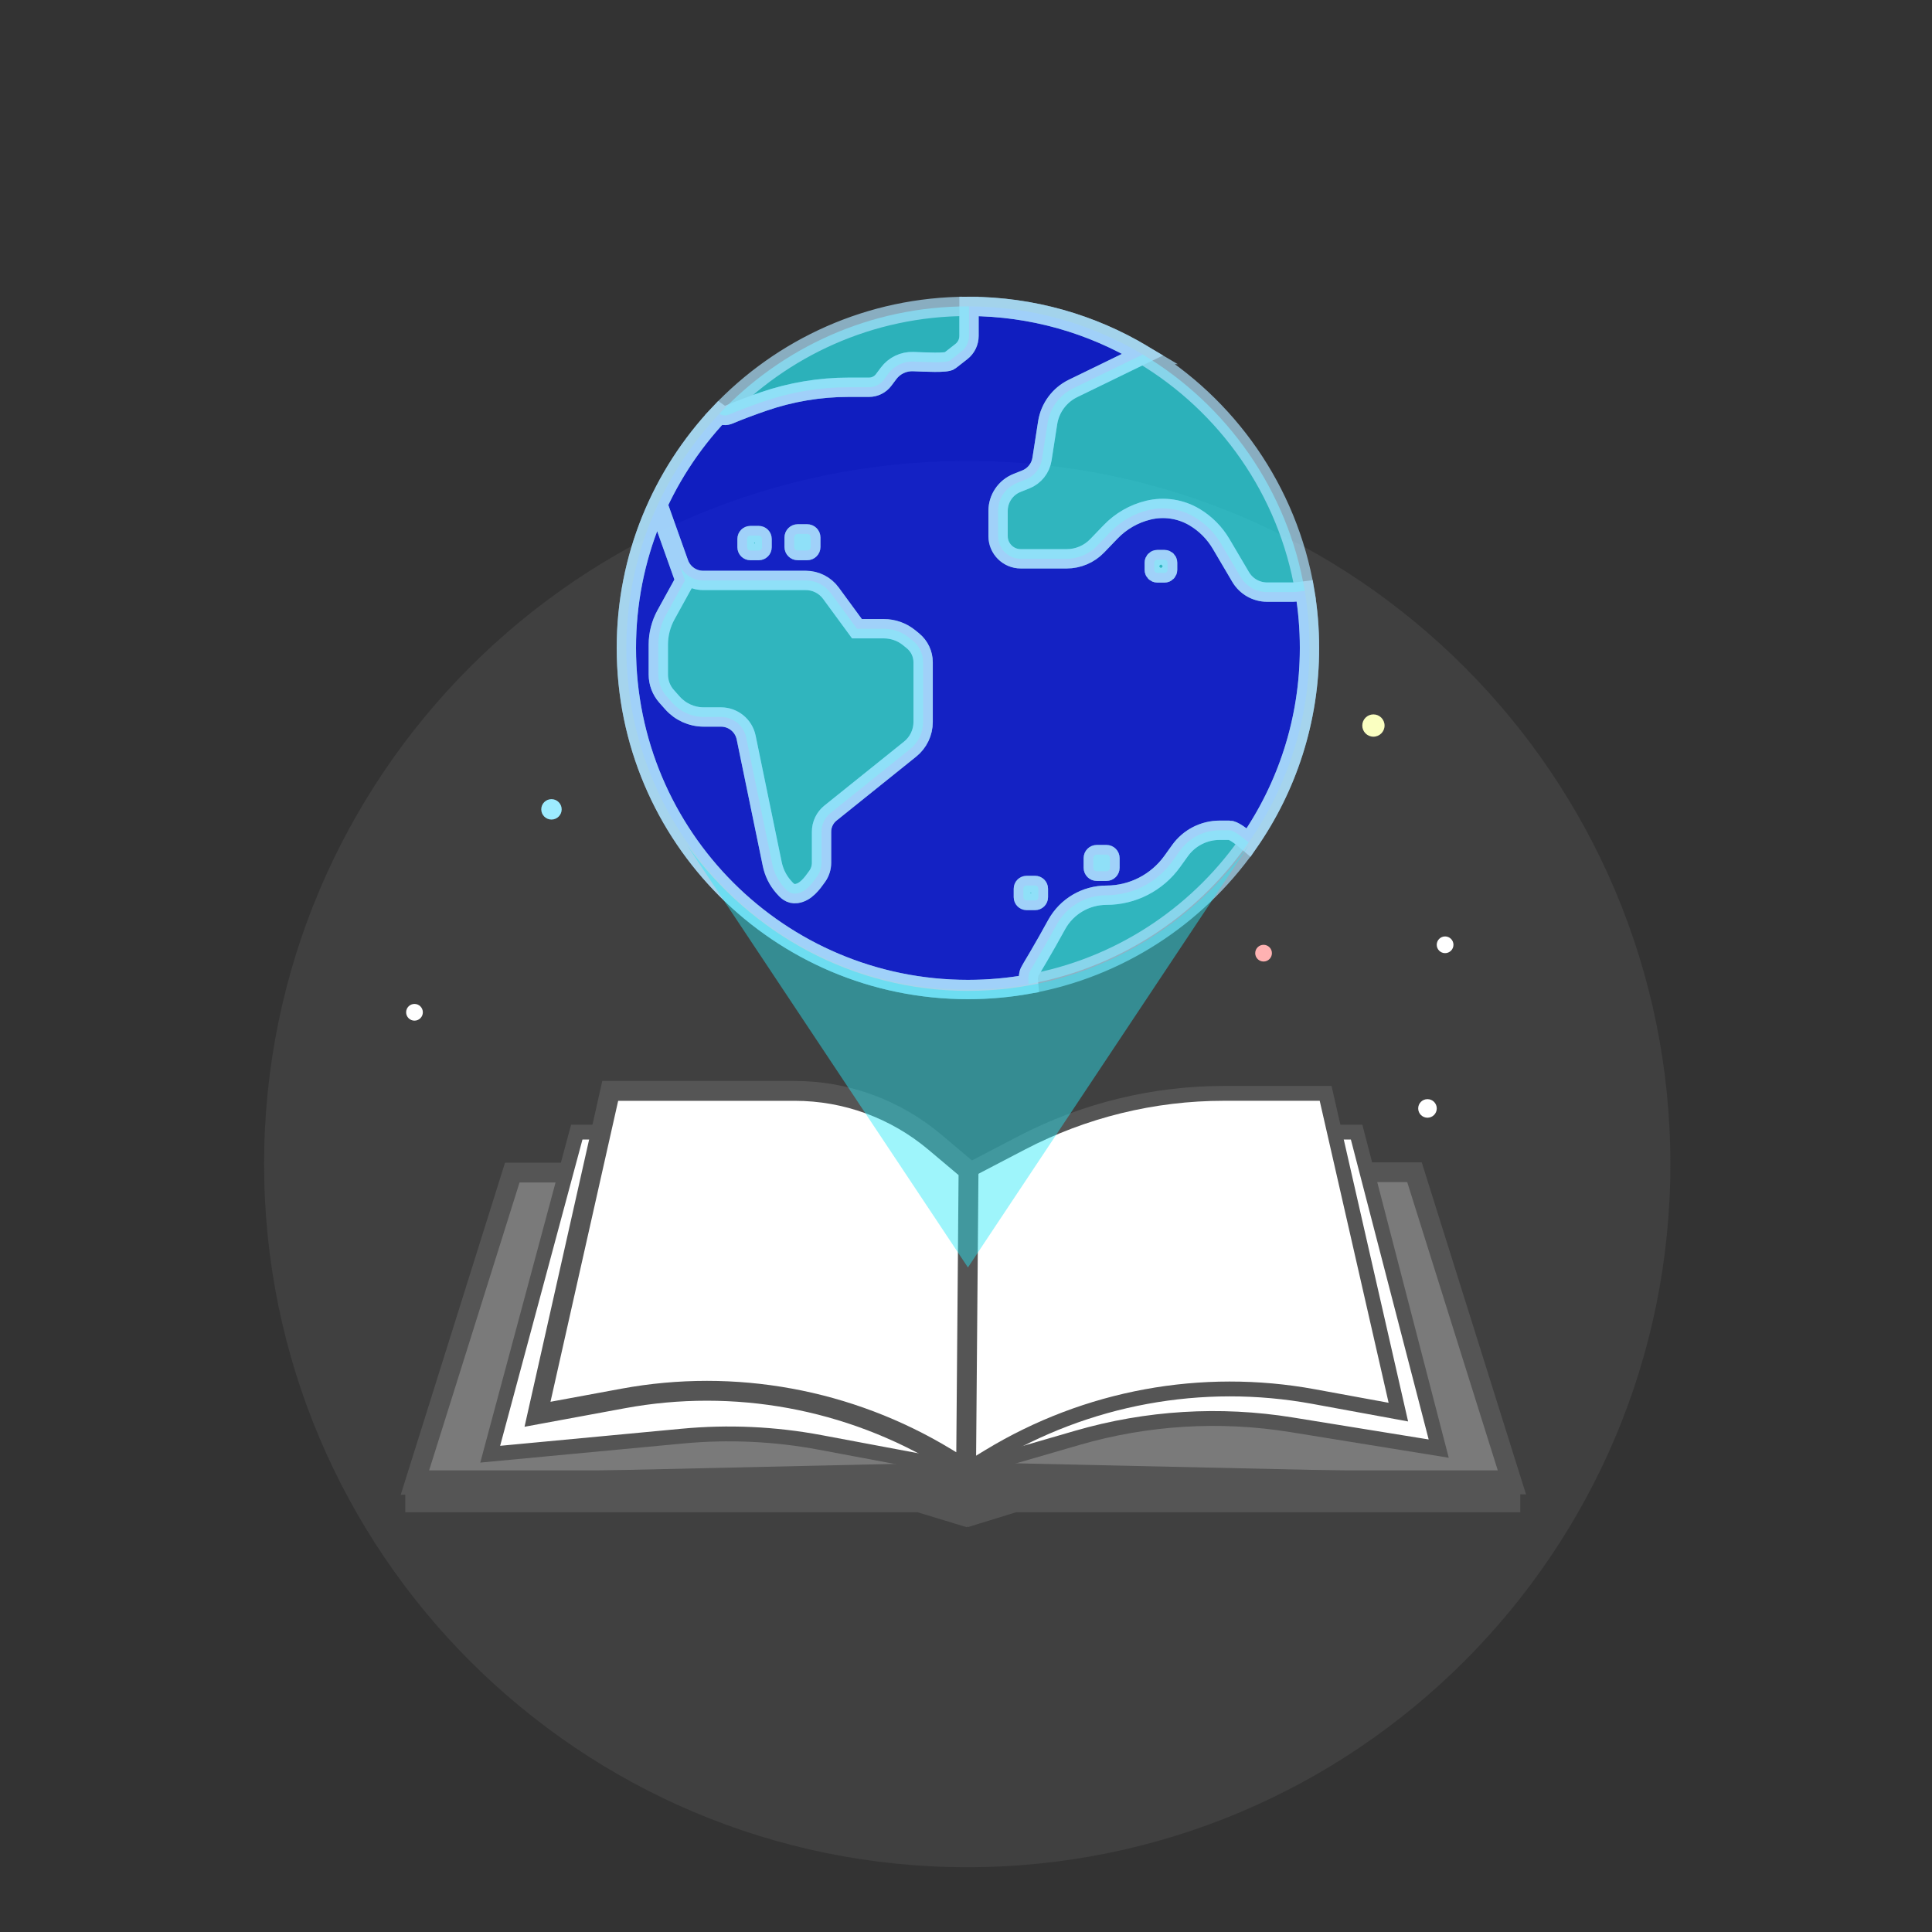 <?xml version="1.0" encoding="UTF-8" standalone="no"?>
<svg
   version="1.1"
   width="500"
   height="500"
   viewBox="0 0 500 500"
   xml:space="preserve"
   id="svg72"
   sodipodi:docname="Atlas Logo.svg"
   inkscape:version="1.1.1 (3bf5ae0d25, 2021-09-20)"
   xmlns:inkscape="http://www.inkscape.org/namespaces/inkscape"
   xmlns:sodipodi="http://sodipodi.sourceforge.net/DTD/sodipodi-0.dtd"
   xmlns="http://www.w3.org/2000/svg"
   xmlns:svg="http://www.w3.org/2000/svg"><rect x="0" y="0" width="500" height="500" fill="#333333" stroke="none"/><sodipodi:namedview
   id="namedview74"
   pagecolor="#ffffff"
   bordercolor="#666666"
   borderopacity="1.0"
   inkscape:pageshadow="2"
   inkscape:pageopacity="0.0"
   inkscape:pagecheckerboard="0"
   showgrid="false"
   inkscape:zoom="1.165312"
   inkscape:cx="478.41266"
   inkscape:cy="353.98246"
   inkscape:window-width="1920"
   inkscape:window-height="1013"
   inkscape:window-x="-9"
   inkscape:window-y="-9"
   inkscape:window-maximized="1"
   inkscape:current-layer="svg72" />
<desc
   id="desc2">Created with Fabric.js 4.6.0</desc>
<defs
   id="defs4">
</defs>
<g
   transform="matrix(5.27 0 0 5.27 250.32 301.26)"
   id="g187qialmyi59ZV3Iyfp7">
<path
   style="stroke: rgb(176,228,255); stroke-width: 0; stroke-dasharray: none; stroke-linecap: butt; stroke-dashoffset: 0; stroke-linejoin: miter; stroke-miterlimit: 4; fill: rgb(64,64,64); fill-rule: nonzero; opacity: 1;"
   vector-effect="non-scaling-stroke"
   transform=" translate(0, 0)"
   d="M 0 -34.53 C 19.061 -34.53 34.53 -19.061 34.53 0 C 34.53 19.061 19.061 34.53 0 34.53 C -19.061 34.53 -34.53 19.061 -34.53 0 C -34.53 -19.061 -19.061 -34.53 0 -34.53 z"
   stroke-linecap="round"
   id="path6" />
</g>
<g
   transform="matrix(1.28 0 0 1.28 251.46 304)"
   id="XVF-Dz42sCpYPQOOxtfB6">
<path
   style="stroke: rgb(0,0,0); stroke-width: 1; stroke-dasharray: none; stroke-linecap: butt; stroke-dashoffset: 0; stroke-linejoin: miter; stroke-miterlimit: 4; fill: rgb(255,255,255); fill-opacity: 0; fill-rule: nonzero; opacity: 1;"
   vector-effect="non-scaling-stroke"
   transform=" translate(0, 0)"
   d="M 0 0"
   stroke-linecap="round"
   id="path9" />
</g>
<g
   transform="matrix(1.28 0 0 1.28 250.82 294.15)"
   id="EGNaBFW1yYAmqmB1Nv4iR">
<path
   style="stroke: rgb(0,0,0); stroke-width: 1; stroke-dasharray: none; stroke-linecap: butt; stroke-dashoffset: 0; stroke-linejoin: miter; stroke-miterlimit: 4; fill: rgb(255,255,255); fill-opacity: 0; fill-rule: nonzero; opacity: 1;"
   vector-effect="non-scaling-stroke"
   transform=" translate(0, 0)"
   d="M 0 0"
   stroke-linecap="round"
   id="path12" />
</g>
<g
   transform="matrix(1 0 0 1 250 453.21)"
   id="IXBjdHkXBLGCw4wTCDBEb">
<path
   style="stroke: rgb(0,0,0); stroke-width: 1; stroke-dasharray: none; stroke-linecap: butt; stroke-dashoffset: 0; stroke-linejoin: miter; stroke-miterlimit: 4; fill: rgb(255,255,255); fill-opacity: 0; fill-rule: nonzero; opacity: 1;"
   vector-effect="non-scaling-stroke"
   transform=" translate(0, 0)"
   d="M 0 0"
   stroke-linecap="round"
   id="path15" />
</g>
<g
   transform="matrix(-1.28 0 0 1.28 320.75 343.74)"
   id="_yZci4gra412Dg6_ObScm">
<path
   style="opacity:1;fill:#7a7a7a;fill-rule:nonzero;stroke:#555555;stroke-width:4;stroke-linecap:butt;stroke-linejoin:miter;stroke-miterlimit:4;stroke-dasharray:none;stroke-dashoffset:0"
   vector-effect="non-scaling-stroke"
   d="M 55.148,29.099 -55.216,31.541 -35.404,-31.541 h 8.986"
   stroke-linecap="round"
   id="path18"
   sodipodi:nodetypes="cccc" />
</g>
<g
   transform="matrix(-1.28 0 0 1.28 311.34 336.68)"
   id="7_3oufYKJKgC7-fBRfQeY">
<path
   style="stroke: rgb(85,85,85); stroke-width: 3; stroke-dasharray: none; stroke-linecap: butt; stroke-dashoffset: 0; stroke-linejoin: miter; stroke-miterlimit: 4; fill: rgb(255,255,255); fill-rule: nonzero; opacity: 1;"
   vector-effect="non-scaling-stroke"
   transform=" translate(0, 0)"
   d="M 47.654 34.138 L 25.414 27.682 C 11.363 23.602 -3.419 22.699 -17.863 25.036 L -47.654 29.857 L -31.054 -34.138 L -27.009 -34.138"
   stroke-linecap="round"
   id="path21" />
</g>
<g
   transform="matrix(1.28 0 0 1.28 178.36 344.84)"
   id="2PaNqTiIqTM3omlzt3M5q">
<path
   style="opacity:1;fill:#7a7a7a;fill-rule:nonzero;stroke:#555555;stroke-width:4;stroke-linecap:butt;stroke-linejoin:miter;stroke-miterlimit:4;stroke-dasharray:none;stroke-dashoffset:0"
   vector-effect="non-scaling-stroke"
   d="m 56.315,28.24 -111.895,2.52 19.812,-63.083 h 9.96"
   stroke-linecap="round"
   id="path24"
   sodipodi:nodetypes="cccc" />
</g>
<g
   transform="matrix(1 0 0 1 250.5 167.69)"
   id="nVojMTZLeARBIDd2Z-6du">
<path
   style="stroke: rgb(176,228,255); stroke-width: 5; stroke-dasharray: none; stroke-linecap: butt; stroke-dashoffset: 0; stroke-linejoin: miter; stroke-miterlimit: 4; fill: rgb(0,21,255); fill-rule: nonzero; opacity: 0.69;"
   vector-effect="non-scaling-stroke"
   transform=" translate(0, 0)"
   d="M 45.253 -75.94 C 43.512 -75.102 42.026 -74.382 40.991 -73.873 C 36.9 -71.859 31.773 -69.379 27.228 -67.175 C 23.699 -65.464 21.234 -62.131 20.631 -58.255 L 19.171 -48.868 C 18.803 -46.503 17.214 -44.507 14.992 -43.618 L 12.704 -42.703 C 9.743 -41.519 7.802 -38.651 7.802 -35.461 L 7.802 -28.95 C 7.802 -25.702 10.435 -23.069 13.683 -23.069 L 25.546 -23.069 C 28.529 -23.069 31.384 -24.285 33.452 -26.436 L 36.934 -30.057 C 39.584 -32.812 42.965 -34.756 46.68 -35.658 C 50.768 -36.651 55.083 -35.994 58.69 -33.829 C 61.501 -32.143 63.846 -29.78 65.512 -26.956 L 70.575 -18.37 C 72.008 -15.94 74.619 -14.449 77.44 -14.449 C 79.663 -14.449 82.312 -14.449 84.177 -14.449 C 84.607 -14.449 85.665 -14.56 87.171 -14.751 C 87.978 -9.954 88.398 -5.026 88.398 -0 C 88.398 18.706 82.578 36.061 72.651 50.352 C 70.449 48.461 68.632 47.183 67.695 47.183 C 66.692 47.183 65.989 47.183 65.149 47.183 C 61.083 47.183 57.265 49.142 54.894 52.445 L 52.88 55.25 C 48.939 60.739 42.596 63.993 35.839 63.993 C 30.491 63.993 25.566 66.898 22.978 71.578 C 21.441 74.358 19.759 77.384 18.235 79.956 C 15.343 84.84 15.985 83.607 15.652 85.159 C 15.604 85.383 15.619 86.045 15.705 87.005 C 10.608 87.92 5.359 88.398 -1.7763568394002505e-15 88.398 C -48.796 88.398 -88.398 48.795 -88.398 -0 C -88.398 -23.461 -79.243 -44.796 -64.314 -60.626 C -63.61 -60.129 -62.751 -59.994 -61.702 -60.45 C -59.454 -61.427 -55.841 -62.759 -52.909 -63.771 C -45.816 -66.219 -38.364 -67.468 -30.86 -67.468 L -25.587 -67.468 C -24.103 -67.468 -22.705 -68.167 -21.814 -69.355 L -20.53 -71.068 C -19.038 -73.062 -16.664 -74.199 -14.176 -74.11 C -11.048 -73.999 -5.577 -73.676 -4.695 -74.365 C -3.946 -74.948 -2.689 -75.929 -1.702 -76.699 C -0.452 -77.674 0.279 -79.171 0.279 -80.757 L 0.279 -87.862 L 0.279 -88.398 C 16.708 -88.347 32.087 -83.806 45.253 -75.94 z M -80.127 -36.833 L -74.809 -21.906 C -74.808 -21.903 -74.807 -21.9 -74.806 -21.898 z M -74.806 -21.898 L -73.231 -17.475 L -78.133 -8.59 C -79.441 -6.219 -80.127 -3.554 -80.127 -0.846 L -80.127 6.879 C -80.127 8.961 -79.363 10.971 -77.98 12.527 L -76.462 14.235 C -74.407 16.547 -71.461 17.87 -68.367 17.87 L -63.906 17.87 C -60.752 17.87 -58.032 20.086 -57.395 23.175 L -50.638 55.935 C -50.19 58.108 -49.189 60.127 -47.731 61.799 C -46.904 62.747 -45.978 63.792 -44.351 63.56 C -41.976 63.22 -40.33 60.978 -39.002 59.102 C -38.276 58.076 -37.886 56.85 -37.886 55.593 L -37.886 47.554 C -37.886 45.683 -37.037 43.912 -35.578 42.74 L -14.965 26.182 C -12.833 24.47 -11.593 21.882 -11.593 19.147 L -11.593 3.711 C -11.593 1.558 -12.56 -0.481 -14.227 -1.844 L -15.192 -2.632 C -17.046 -4.147 -19.366 -4.975 -21.76 -4.975 L -28.718 -4.975 L -35.468 -14.178 C -36.988 -16.25 -39.404 -17.475 -41.975 -17.475 L -68.527 -17.475 C -71.345 -17.475 -73.858 -19.246 -74.806 -21.898 z M -44.975 -26.135 C -44.975 -25.621 -44.559 -25.205 -44.045 -25.205 L -41.595 -25.205 C -41.081 -25.205 -40.665 -25.621 -40.665 -26.135 L -40.665 -28.585 C -40.665 -29.099 -41.081 -29.515 -41.595 -29.515 L -44.045 -29.515 C -44.559 -29.515 -44.975 -29.099 -44.975 -28.585 z M -57.16 -26.061 C -57.16 -25.586 -56.775 -25.201 -56.3 -25.201 L -54.14 -25.201 C -53.665 -25.201 -53.28 -25.586 -53.28 -26.061 L -53.28 -28.22 C -53.28 -28.695 -53.665 -29.08 -54.14 -29.08 L -56.3 -29.08 C -56.775 -29.08 -57.16 -28.695 -57.16 -28.22 z M 32.445 56.892 C 32.445 57.39 32.849 57.795 33.348 57.795 L 35.852 57.795 C 36.351 57.795 36.755 57.39 36.755 56.892 L 36.755 54.388 C 36.755 53.889 36.351 53.485 35.852 53.485 L 33.348 53.485 C 32.849 53.485 32.445 53.889 32.445 54.388 z M 14.35 64.506 C 14.35 64.972 14.728 65.349 15.194 65.349 L 17.386 65.349 C 17.852 65.349 18.23 64.972 18.23 64.506 L 18.23 62.314 C 18.23 61.848 17.852 61.47 17.386 61.47 L 15.194 61.47 C 14.728 61.47 14.35 61.848 14.35 62.314 z M 48.226 -20.208 C 48.226 -19.771 48.58 -19.416 49.018 -19.416 L 50.882 -19.416 C 51.32 -19.416 51.674 -19.771 51.674 -20.208 L 51.674 -22.072 C 51.674 -22.51 51.32 -22.864 50.882 -22.864 L 49.018 -22.864 C 48.58 -22.864 48.226 -22.51 48.226 -22.072 z"
   stroke-linecap="round"
   id="path27" />
</g>
<g
   transform="matrix(1.28 0 0 1.28 251.46 293.51)"
   id="p79ox3PfFBLj_0OjdFL3h">
<path
   style="stroke: rgb(0,0,0); stroke-width: 1; stroke-dasharray: none; stroke-linecap: butt; stroke-dashoffset: 0; stroke-linejoin: miter; stroke-miterlimit: 4; fill: rgb(255,255,255); fill-opacity: 0; fill-rule: nonzero; opacity: 1;"
   vector-effect="non-scaling-stroke"
   transform=" translate(0, 0)"
   d="M 0 0"
   stroke-linecap="round"
   id="path30" />
</g>
<g
   transform="matrix(1.28 0 0 1.28 306.11 331.66)"
   id="_g0nwE-fkJZm1ZMPy_RZz">
<path
   style="stroke: rgb(85,85,85); stroke-width: 3; stroke-dasharray: none; stroke-linecap: butt; stroke-dashoffset: 0; stroke-linejoin: miter; stroke-miterlimit: 4; fill: rgb(255,255,255); fill-rule: nonzero; opacity: 1;"
   vector-effect="non-scaling-stroke"
   transform=" translate(0, 0)"
   d="M -43.081 -22.558 L -43.581 38.046 L -39.098 35.324 L -39.098 35.324 C -19.469 23.408 3.852 19.114 26.438 23.256 L 43.581 26.4 L 28.875 -38.046 L 8.305 -38.046 L 8.305 -38.046 C -5.957 -38.046 -20.007 -34.6 -32.65 -28.002 z"
   stroke-linecap="round"
   id="path33" />
</g>
<g
   transform="matrix(1.28 0 0 1.28 188.44 336.68)"
   id="1lyM--LFmSZpjqO9lTNo2">
<path
   style="stroke: rgb(85,85,85); stroke-width: 3; stroke-dasharray: none; stroke-linecap: butt; stroke-dashoffset: 0; stroke-linejoin: miter; stroke-miterlimit: 4; fill: rgb(255,255,255); fill-rule: nonzero; opacity: 1;"
   vector-effect="non-scaling-stroke"
   d="M 48.107 34.138 L 18.612 28.606 C 9.433 26.885 0.058 26.455 -9.24 27.33 L -48.107 30.989 L -30.601 -34.138 L -26.557 -34.138"
   stroke-linecap="round"
   id="path36"
   transform=" translate(0, 0)" />
</g>
<g
   transform="matrix(-1.28 0 0 1.28 194.89 331.02)"
   id="kHTu0BcZhwGh6GvvYx7Z7">
<path
   style="opacity:1;fill:#ffffff;fill-rule:nonzero;stroke:#555555;stroke-width:4.013;stroke-linecap:butt;stroke-linejoin:miter;stroke-miterlimit:4;stroke-dasharray:none;stroke-dashoffset:0"
   vector-effect="non-scaling-stroke"
   d="m -43.568,-21.95 0.5,60.51 4.074,-2.467 v 0 C -19.419,24.24 3.781,19.989 26.248,24.138 L 43.581,27.339 28.877,-38.046 H -8.435 v 0 c -10.338,0 -20.348,3.657 -28.281,10.331 z"
   stroke-linecap="round"
   id="path39" />
</g>
<g
   transform="matrix(1.29 0 0 0.92 177.99 387.9)"
   id="KngllB9JZn4DhOgc4cQZ8">
<path
   style="stroke: rgb(85,85,85); stroke-width: 1; stroke-dasharray: none; stroke-linecap: butt; stroke-dashoffset: 0; stroke-linejoin: miter; stroke-miterlimit: 4; fill: rgb(85,85,85); fill-rule: nonzero; opacity: 1;"
   vector-effect="non-scaling-stroke"
   transform=" translate(0, 0)"
   d="M 56.165 -7.514 L -52.482 -7.514 L -56.165 -4.373 L -56.165 3.258 L 46.16 3.258 L 56.165 7.514"
   stroke-linecap="round"
   id="path42" />
</g>
<g
   transform="matrix(-1.27 0 0 0.92 321.49 387.9)"
   id="u_5WDClfL-4KE9Pnj0IBu">
<path
   style="stroke: rgb(85,85,85); stroke-width: 1; stroke-dasharray: none; stroke-linecap: butt; stroke-dashoffset: 0; stroke-linejoin: miter; stroke-miterlimit: 4; fill: rgb(85,85,85); fill-rule: nonzero; opacity: 1;"
   vector-effect="non-scaling-stroke"
   transform=" translate(0, 0)"
   d="M 56.165 -7.514 L -52.482 -7.514 L -56.165 -4.373 L -56.165 3.258 L 46.16 3.258 L 56.165 7.514"
   stroke-linecap="round"
   id="path45" />
</g>
<g
   transform="matrix(0.09 0 0 0.09 373.99 244.51)"
   id="f8QG-0OKB2CLS5CjVqp33">
<path
   style="stroke: rgb(176,228,255); stroke-width: 0; stroke-dasharray: none; stroke-linecap: butt; stroke-dashoffset: 0; stroke-linejoin: miter; stroke-miterlimit: 4; fill: rgb(255,255,255); fill-rule: nonzero; opacity: 1;"
   vector-effect="non-scaling-stroke"
   transform=" translate(0, 0)"
   d="M 0 -24.038 C 13.269 -24.038 24.038 -13.269 24.038 0 C 24.038 13.269 13.269 24.038 0 24.038 C -13.269 24.038 -24.038 13.269 -24.038 0 C -24.038 -13.269 -13.269 -24.038 0 -24.038 z"
   stroke-linecap="round"
   id="path48" />
</g>
<g
   transform="matrix(0.09 0 0 0.09 327.01 246.68)"
   id="_xSTO18gBB4uxo89e-0WS">
<path
   style="stroke: rgb(176,228,255); stroke-width: 0; stroke-dasharray: none; stroke-linecap: butt; stroke-dashoffset: 0; stroke-linejoin: miter; stroke-miterlimit: 4; fill: rgb(255,178,178); fill-rule: nonzero; opacity: 1;"
   vector-effect="non-scaling-stroke"
   transform=" translate(0, 0)"
   d="M 0 -24.038 C 13.269 -24.038 24.038 -13.269 24.038 0 C 24.038 13.269 13.269 24.038 0 24.038 C -13.269 24.038 -24.038 13.269 -24.038 0 C -24.038 -13.269 -13.269 -24.038 0 -24.038 z"
   stroke-linecap="round"
   id="path51" />
</g>
<g
   transform="matrix(0.1 0 0 0.1 369.43 286.86)"
   id="_v3fp9Cc_4sIg_DVW89Q1">
<path
   style="stroke: rgb(176,228,255); stroke-width: 0; stroke-dasharray: none; stroke-linecap: butt; stroke-dashoffset: 0; stroke-linejoin: miter; stroke-miterlimit: 4; fill: rgb(255,255,255); fill-rule: nonzero; opacity: 1;"
   vector-effect="non-scaling-stroke"
   transform=" translate(0, 0)"
   d="M 0 -24.038 C 13.269 -24.038 24.038 -13.269 24.038 0 C 24.038 13.269 13.269 24.038 0 24.038 C -13.269 24.038 -24.038 13.269 -24.038 0 C -24.038 -13.269 -13.269 -24.038 0 -24.038 z"
   stroke-linecap="round"
   id="path54" />
</g>
<g
   transform="matrix(0.09 0 0 0.09 107.27 261.98)"
   id="NyNSKswNFNU1sxeD_u6LV">
<path
   style="stroke: rgb(176,228,255); stroke-width: 0; stroke-dasharray: none; stroke-linecap: butt; stroke-dashoffset: 0; stroke-linejoin: miter; stroke-miterlimit: 4; fill: rgb(255,255,255); fill-rule: nonzero; opacity: 1;"
   vector-effect="non-scaling-stroke"
   transform=" translate(0, 0)"
   d="M 0 -24.038 C 13.269 -24.038 24.038 -13.269 24.038 0 C 24.038 13.269 13.269 24.038 0 24.038 C -13.269 24.038 -24.038 13.269 -24.038 0 C -24.038 -13.269 -13.269 -24.038 0 -24.038 z"
   stroke-linecap="round"
   id="path57" />
</g>
<g
   transform="matrix(0.11 0 0 0.11 142.72 209.46)"
   id="qXS1eoNHU9-C80bm376-b">
<path
   style="stroke: rgb(176,228,255); stroke-width: 0; stroke-dasharray: none; stroke-linecap: butt; stroke-dashoffset: 0; stroke-linejoin: miter; stroke-miterlimit: 4; fill: rgb(157,236,255); fill-rule: nonzero; opacity: 1;"
   vector-effect="non-scaling-stroke"
   transform=" translate(0, 0)"
   d="M 0 -24.038 C 13.269 -24.038 24.038 -13.269 24.038 0 C 24.038 13.269 13.269 24.038 0 24.038 C -13.269 24.038 -24.038 13.269 -24.038 0 C -24.038 -13.269 -13.269 -24.038 0 -24.038 z"
   stroke-linecap="round"
   id="path60" />
</g>
<g
   transform="matrix(0.12 0 0 0.12 355.44 187.77)"
   id="HzsIPfjvRP2jNUoamk8Ip">
<path
   style="stroke: rgb(176,228,255); stroke-width: 0; stroke-dasharray: none; stroke-linecap: butt; stroke-dashoffset: 0; stroke-linejoin: miter; stroke-miterlimit: 4; fill: rgb(250,255,193); fill-rule: nonzero; opacity: 1;"
   vector-effect="non-scaling-stroke"
   transform=" translate(0, 0)"
   d="M 0 -24.038 C 13.269 -24.038 24.038 -13.269 24.038 0 C 24.038 13.269 13.269 24.038 0 24.038 C -13.269 24.038 -24.038 13.269 -24.038 0 C -24.038 -13.269 -13.269 -24.038 0 -24.038 z"
   stroke-linecap="round"
   id="path63" />
</g>
<g
   transform="matrix(1 0 0 1 250.5 167.69)"
   id="tzSJme-58qAYnF1za_6qK">
<path
   style="stroke: rgb(176,228,255); stroke-width: 5; stroke-dasharray: none; stroke-linecap: butt; stroke-dashoffset: 0; stroke-linejoin: miter; stroke-miterlimit: 4; fill: rgb(41,233,246); fill-rule: nonzero; opacity: 0.69;"
   vector-effect="non-scaling-stroke"
   transform=" translate(-88.4, -88.4)"
   d="M 133.651 12.458 C 133.651 12.458 133.651 12.458 133.651 12.458 L 133.651 12.458 z M 129.389 14.525 C 125.298 16.538 120.171 19.019 115.626 21.223 C 112.097 22.934 109.632 26.267 109.029 30.142 L 107.569 39.529 C 107.201 41.895 105.612 43.891 103.389 44.78 L 101.102 45.695 C 98.141 46.879 96.199 49.747 96.199 52.936 L 96.199 59.447 C 96.199 62.695 98.832 65.328 102.08 65.328 L 113.943 65.328 C 116.927 65.328 119.782 64.113 121.85 61.962 L 125.332 58.341 C 127.982 55.585 131.362 53.642 135.078 52.74 C 139.166 51.747 143.481 52.404 147.088 54.568 C 149.899 56.255 152.244 58.618 153.91 61.442 L 158.973 70.028 C 160.406 72.458 163.017 73.949 165.838 73.949 C 168.061 73.949 170.709 73.949 172.574 73.949 C 173.004 73.949 174.063 73.838 175.569 73.647 C 171.195 47.648 155.46 25.489 133.65 12.458 C 131.909 13.296 130.424 14.015 129.389 14.525 z M 175.569 73.647 C 176.376 78.444 176.796 83.372 176.796 88.398 C 176.796 107.104 170.976 124.459 161.049 138.75 C 158.847 136.858 157.03 135.581 156.093 135.581 C 155.09 135.581 154.387 135.581 153.547 135.581 C 149.48 135.581 145.663 137.539 143.291 140.843 L 141.278 143.648 C 137.337 149.136 130.994 152.391 124.237 152.391 C 118.889 152.391 113.964 155.296 111.376 159.976 C 109.839 162.756 108.157 165.782 106.633 168.354 C 103.741 173.238 104.383 172.005 104.05 173.556 C 104.002 173.781 104.017 174.443 104.103 175.402 C 99.006 176.318 93.757 176.795 88.398 176.795 C 39.602 176.795 0 137.193 0 88.398 C 0 64.937 9.154 43.602 24.084 27.771 C 24.084 27.771 24.084 27.771 24.084 27.771 C 9.154 43.602 3.552713678800501e-15 64.937 3.552713678800501e-15 88.398 C 3.552713678800501e-15 137.193 39.602 176.796 88.398 176.796 C 137.193 176.796 176.796 137.193 176.796 88.398 C 176.796 83.372 176.375 78.444 175.569 73.647 C 175.569 73.647 175.569 73.647 175.569 73.647 z M 26.696 27.948 C 28.943 26.971 32.557 25.639 35.489 24.627 C 42.582 22.179 50.034 20.929 57.538 20.929 L 62.811 20.929 C 64.295 20.929 65.693 20.231 66.584 19.043 L 67.868 17.33 C 69.36 15.336 71.734 14.199 74.222 14.288 C 77.35 14.399 82.821 14.721 83.703 14.033 C 84.451 13.449 85.708 12.469 86.696 11.699 C 87.946 10.724 88.677 9.227 88.677 7.641 L 88.677 0.536 L 88.677 0 C 88.584 0 88.491 3.150095202048009e-15 88.398 3.150095202048009e-15 C 63.063 3.150095202048009e-15 40.206 10.676 24.084 27.771 C 24.787 28.268 25.647 28.404 26.696 27.948 z M 88.677 0 C 105.106 0.051 120.485 4.591 133.651 12.458 C 133.651 12.458 133.651 12.458 133.65 12.458 C 120.485 4.591 105.106 0.051 88.677 0 z M 8.271 51.565 L 13.589 66.492 C 13.589 66.495 13.59 66.497 13.591 66.5 z M 13.591 66.5 L 15.167 70.923 L 10.265 79.808 C 8.957 82.179 8.271 84.843 8.271 87.552 L 8.271 95.277 C 8.271 97.359 9.035 99.369 10.418 100.925 L 11.936 102.633 C 13.991 104.945 16.937 106.268 20.03 106.268 L 24.492 106.268 C 27.646 106.268 30.366 108.484 31.003 111.573 L 37.76 144.333 C 38.208 146.506 39.209 148.525 40.667 150.197 C 41.494 151.144 42.42 152.19 44.046 151.957 C 46.422 151.618 48.068 149.375 49.396 147.5 C 50.122 146.474 50.512 145.248 50.512 143.991 L 50.512 135.952 C 50.512 134.081 51.361 132.31 52.82 131.138 L 73.433 114.58 C 75.565 112.867 76.805 110.28 76.805 107.545 L 76.805 92.109 C 76.805 89.956 75.838 87.916 74.171 86.554 L 73.206 85.766 C 71.352 84.25 69.032 83.423 66.637 83.423 L 59.68 83.423 L 52.93 74.22 C 51.41 72.147 48.993 70.923 46.423 70.923 L 19.871 70.923 C 17.053 70.923 14.54 69.152 13.591 66.5 z M 43.423 62.263 C 43.423 62.776 43.839 63.193 44.353 63.193 L 46.803 63.193 C 47.317 63.193 47.733 62.776 47.733 62.263 L 47.733 59.813 C 47.733 59.299 47.317 58.882 46.803 58.882 L 44.353 58.882 C 43.839 58.882 43.423 59.299 43.423 59.813 z M 31.238 62.337 C 31.238 62.812 31.623 63.197 32.098 63.197 L 34.257 63.197 C 34.732 63.197 35.117 62.812 35.117 62.337 L 35.117 60.178 C 35.117 59.703 34.732 59.318 34.257 59.318 L 32.098 59.318 C 31.623 59.318 31.238 59.703 31.238 60.178 z M 120.843 145.289 C 120.843 145.788 121.247 146.193 121.746 146.193 L 124.25 146.193 C 124.748 146.193 125.153 145.788 125.153 145.289 L 125.153 142.786 C 125.153 142.287 124.748 141.882 124.25 141.882 L 121.746 141.882 C 121.247 141.882 120.843 142.287 120.843 142.786 z M 102.748 152.904 C 102.748 153.37 103.126 153.747 103.592 153.747 L 105.784 153.747 C 106.25 153.747 106.627 153.37 106.627 152.904 L 106.627 150.712 C 106.627 150.246 106.25 149.868 105.784 149.868 L 103.592 149.868 C 103.126 149.868 102.748 150.246 102.748 150.712 z M 136.624 68.19 C 136.624 68.627 136.978 68.982 137.416 68.982 L 139.28 68.982 C 139.717 68.982 140.072 68.627 140.072 68.19 L 140.072 66.325 C 140.072 65.888 139.717 65.533 139.28 65.533 L 137.416 65.533 C 136.978 65.533 136.624 65.888 136.624 66.325 z"
   stroke-linecap="round"
   id="path66" />
</g>
<g
   transform="matrix(1,0,0,1.031,250.5,270.288)"
   id="IoJSXwzh9fRpv5LZJqQrg">
<path
   style="opacity:1;fill:#29e9f6;fill-opacity:0.45;fill-rule:nonzero;stroke:none;stroke-width:1;stroke-linecap:butt;stroke-linejoin:miter;stroke-miterlimit:4;stroke-dasharray:none;stroke-dashoffset:0"
   vector-effect="non-scaling-stroke"
   transform="translate(-76.8,-56)"
   d="M 0,0 H 0.007 C 0.033,0.041 0.059,0.082 0.085,0.124 Z m 153.6,0 -0.201,0.293 C 153.461,0.196 153.522,0.098 153.583,0 Z M 76.8,112 4.156,6.061 c 16.517,22.154 42.913,36.507 72.639,36.507 29.798,0 56.25,-14.423 72.759,-36.668 z"
   stroke-linecap="round"
   id="path69" />
</g>
</svg>
